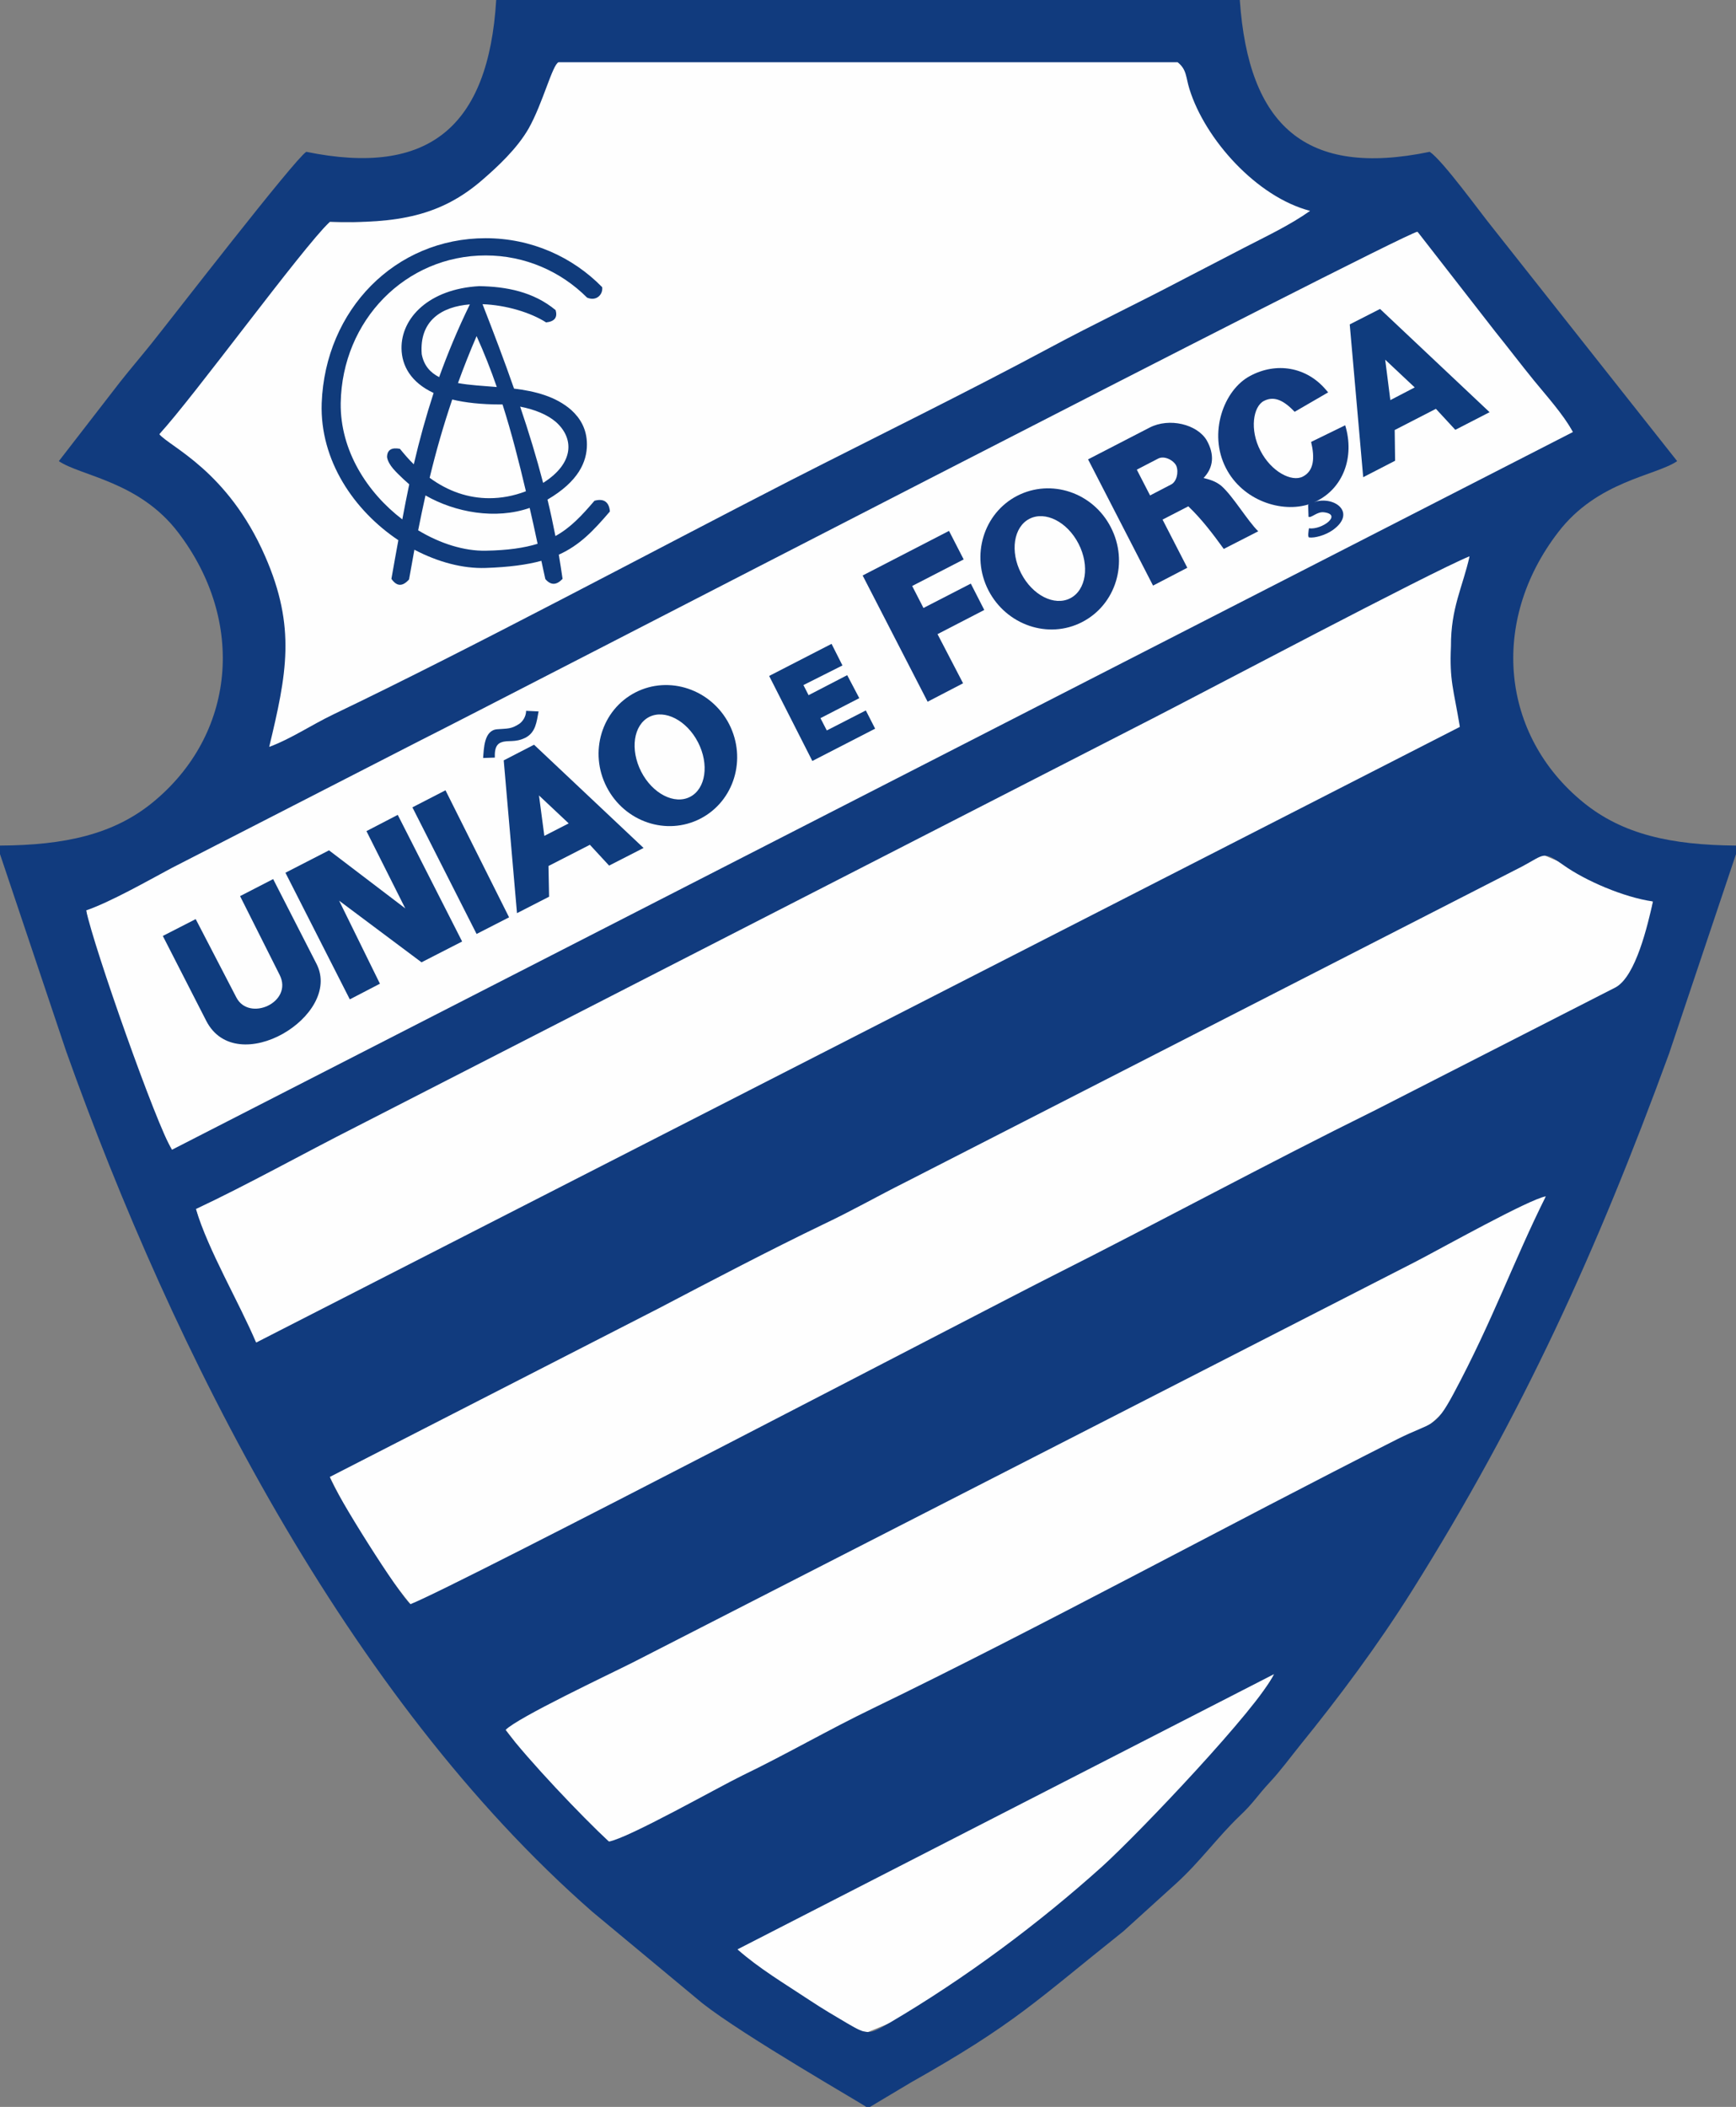 <?xml version="1.0" encoding="UTF-8"?>
<!DOCTYPE svg PUBLIC "-//W3C//DTD SVG 1.1//EN" "http://www.w3.org/Graphics/SVG/1.1/DTD/svg11.dtd">
<!-- Creator: CorelDRAW X8 -->
<svg xmlns="http://www.w3.org/2000/svg" xml:space="preserve" width="87.64mm" height="106.321mm" version="1.1" style="shape-rendering:geometricPrecision; text-rendering:geometricPrecision; image-rendering:optimizeQuality; fill-rule:evenodd; clip-rule:evenodd"
viewBox="0 0 8764 10632"
 xmlns:xlink="http://www.w3.org/1999/xlink">
 <rect x="0" y="0" width="8764" height="10632" fill="#808080" stroke="none"/>
 <defs>
  <style type="text/css">
   <![CDATA[
    .fil3 {fill:none}
    .fil0 {fill:#FEFEFE}
    .fil2 {fill:#0F3C7E}
    .fil5 {fill:#103B7B}
    .fil1 {fill:#113B7E}
    .fil4 {fill:#123A7E}
   ]]>
  </style>
 </defs>
 <g id="Camada_x0020_1">
  <g id="_1155670992">
   <path class="fil0" d="M2802 307l3175 -2c158,368 345,634 637,759l542 105c332,311 587,651 785,1011l-522 627 -49 861 430 650 545 231c-27,173 -81,316 -157,432l-384 1056c-124,453 -368,976 -577,1144l-821 1312c-552,809 -1203,1439 -2024,1761 -306,-28 -524,-169 -659,-417l-649 -544c-213,-129 -378,-297 -481,-511l-521 -687c-153,-189 -290,-401 -407,-642l-372 -678c-143,-215 -240,-441 -304,-674l-121 -299c-211,-380 -368,-779 -433,-1208l924 -825 -555 -1578c287,-357 551,-781 861,-1072 590,27 946,-236 1137,-812z"/>
   <path class="fil1" d="M3723 9837l2709 -1389c-82,171 -675,796 -868,971 -318,286 -690,564 -1077,791 -101,59 -109,59 -210,0 -66,-39 -121,-71 -189,-116 -130,-86 -255,-160 -365,-257zm-649 -544c-138,-128 -406,-410 -522,-563 59,-62 526,-282 641,-340l3955 -2024c124,-64 572,-315 656,-329 -162,324 -269,629 -466,996 -96,179 -107,141 -281,228 -853,431 -1814,955 -2649,1359 -226,109 -437,232 -661,340 -125,61 -573,315 -673,333zm-1002 -1198c-56,-47 -376,-552 -407,-642l1659 -850c267,-140 561,-294 833,-425 146,-69 271,-141 415,-213l3113 -1593c116,-62 104,-80 210,-5 107,76 301,161 450,182 -27,119 -86,376 -188,433l-1214 620c-549,271 -1085,562 -1627,835 -326,164 -3015,1569 -3244,1658zm-1083 -1994c262,-123 546,-282 809,-415l4020 -2060c241,-123 1403,-738 1601,-819 -35,156 -95,261 -94,454 -8,175 13,214 45,407l-6077 3107c-87,-205 -242,-466 -304,-674zm-554 -1507c124,-43 305,-146 430,-213l1258 -645c298,-148 4925,-2542 5033,-2567l393 505c63,78 129,165 195,246 57,70 149,172 197,260l-7073 3622c-78,-124 -394,-1020 -433,-1208zm1230 -3475c345,11 563,-31 771,-212 74,-64 174,-156 233,-259 72,-128 120,-323 151,-334l3125 0c47,37 41,76 60,136 79,253 339,544 609,614 -103,73 -223,129 -335,187 -112,58 -214,111 -324,168 -213,112 -436,218 -652,334 -429,230 -871,446 -1314,672 -698,358 -1604,844 -2304,1179 -113,54 -215,124 -326,165 88,-367 137,-603 -21,-963 -188,-430 -479,-550 -534,-615 173,-187 718,-935 861,-1072zm-1665 3148l0 43 334 995c542,1520 1419,3259 2656,4342l556 462c208,164 814,511 827,523l19 0 206 -123c529,-298 632,-412 1073,-763l267 -242c121,-110 209,-234 321,-341 70,-66 87,-100 152,-170 51,-54 107,-130 153,-187 194,-239 390,-501 564,-778 555,-884 933,-1713 1298,-2711l338 -1007 0 -43c-328,-3 -572,-56 -771,-218 -415,-338 -474,-912 -127,-1363 198,-259 490,-284 601,-359l-934 -1181c-64,-79 -248,-334 -315,-380 -627,130 -915,-131 -959,-766l-3754 0c-39,639 -339,893 -959,766 -64,44 -662,818 -781,967 -62,77 -103,124 -160,196l-308 398c111,75 405,102 601,358 346,452 290,1023 -127,1364 -198,162 -444,216 -771,218z"/>
   <path class="fil2" d="M822 4723l219 428c153,299 690,-26 557,-287l-219 -428 -167 86 200 398c69,138 -155,238 -219,113l-205 -395 -166 85z"/>
   <polygon class="fil2" points="1441,4404 1661,4291 2046,4584 1850,4194 2008,4112 2333,4751 2128,4856 1712,4545 1918,4964 1766,5043 "/>
   <polygon class="fil2" points="2082,4074 2249,3988 2570,4629 2406,4713 "/>
   <path class="fil2" d="M2543 3837l153 -79 553 521 -174 89 -97 -105 -209 107 3 155 -162 83 -67 -771zm178 177l150 141 -123 63 -27 -204z"/>
   <path class="fil2" d="M6814 1637l153 -78 553 521 -173 89 -98 -106 -208 107 2 155 -161 83 -68 -771zm179 178l149 140 -123 64 -26 -204z"/>
   <polygon class="fil3" points="2721,4014 2871,4155 2748,4218 "/>
   <path class="fil2" d="M3208 3494c170,-87 382,-16 473,160 90,176 25,389 -145,477 -171,88 -382,17 -473,-159 -91,-176 -26,-390 145,-478zm69 124c79,-40 190,17 247,128 57,111 39,234 -40,275 -79,41 -190,-16 -247,-127 -57,-112 -39,-235 40,-276z"/>
   <path class="fil2" d="M2439 3825l59 -2c0,-19 -3,-65 33,-77 35,-13 68,3 121,-23 53,-27 57,-81 67,-133l-63 -3c0,28 -17,54 -35,66 -40,26 -57,23 -111,27 -67,5 -67,98 -71,145z"/>
   <polygon class="fil2" points="3883,3411 4198,3249 4253,3358 4056,3457 4082,3508 4277,3407 4338,3523 4142,3624 4174,3686 4371,3585 4418,3677 4101,3840 "/>
   <polygon class="fil4" points="4355,2904 4791,2679 4865,2823 4605,2957 4662,3068 4901,2945 4969,3078 4733,3200 4862,3448 4683,3541 "/>
   <path class="fil4" d="M5135 2502c171,-88 383,-17 473,159 91,176 26,390 -145,478 -170,88 -382,16 -473,-160 -90,-175 -25,-389 145,-477zm62 116c80,-41 191,15 248,126 57,111 38,234 -42,275 -80,41 -191,-15 -248,-126 -57,-110 -38,-234 42,-275z"/>
   <path class="fil4" d="M5493 2318l328 637 173 -90 -125 -243 130 -67c68,65 124,139 179,215l174 -89c-55,-54 -127,-177 -186,-229 -29,-24 -59,-32 -90,-40 51,-53 56,-119 16,-190 -48,-81 -189,-116 -289,-64l-310 160zm246 52l67 130 106 -55c28,-14 39,-61 27,-93 -11,-27 -59,-55 -92,-38l-108 56z"/>
   <path class="fil4" d="M6311 1897c132,-71 284,-46 382,69l12 14 -169 98c-51,-53 -100,-83 -155,-55 -55,28 -73,146 -18,251 54,106 158,160 214,131 57,-29 61,-95 42,-175l172 -84 0 0c49,160 -10,320 -151,386 -1,1 -3,2 -5,3l0 0 11 -5c100,-23 200,61 82,145 -37,26 -91,41 -119,37 -8,-1 -3,-32 -1,-46 66,9 171,-70 75,-81 -34,-4 -63,30 -77,23l-2 -61 6 -3 0 0c-140,46 -337,-18 -421,-182 -91,-176 -11,-395 122,-465z"/>
   <path class="fil5" d="M2452 1202c230,0 438,94 588,247 5,36 -28,73 -76,53 -132,-132 -313,-213 -512,-213 -404,0 -725,327 -732,745 -3,239 133,451 311,587 11,-60 23,-119 35,-177 -9,-8 -19,-17 -28,-25 -35,-34 -77,-70 -84,-112 0,-38 25,-50 65,-42 23,28 46,55 70,78 28,-121 61,-240 100,-360 -114,-53 -161,-137 -162,-225 -2,-154 139,-300 392,-314 136,2 274,28 386,121 10,35 -3,57 -48,62 -78,-50 -203,-88 -321,-92 57,146 111,288 159,426 106,13 210,39 289,108 45,41 79,96 79,174 0,87 -42,186 -199,278 15,62 28,123 40,184 76,-42 132,-102 197,-178 46,-13 74,5 78,54 -84,98 -152,170 -258,218 7,41 13,81 19,122 -29,31 -58,35 -87,1 -7,-29 -13,-62 -20,-92 -73,20 -164,32 -281,36 -116,4 -242,-30 -360,-92 -9,49 -18,99 -27,150 -33,37 -62,36 -89,-3 12,-67 23,-132 35,-195 -223,-149 -397,-402 -387,-692 18,-471 371,-832 828,-832zm-341 1474c111,67 232,105 341,103 111,-2 194,-14 262,-35 -13,-61 -26,-121 -40,-181 -172,60 -376,23 -526,-63 -13,58 -25,116 -37,176zm261 -1140c-62,127 -112,248 -155,367 -45,-23 -77,-58 -88,-116 -13,-170 102,-240 243,-251zm-203 875c32,-133 69,-262 114,-395 66,16 147,25 243,25 4,0 8,0 11,0 46,144 83,290 118,438 -63,24 -124,35 -185,35 -105,0 -207,-34 -301,-103zm143 -478c28,-77 59,-156 94,-237 38,84 72,170 102,257 -70,-6 -137,-9 -196,-20zm430 504c-33,-127 -72,-255 -116,-385 73,14 137,40 180,77 92,81 95,207 -63,307l-1 1z"/>
  </g>
 </g>
</svg>

